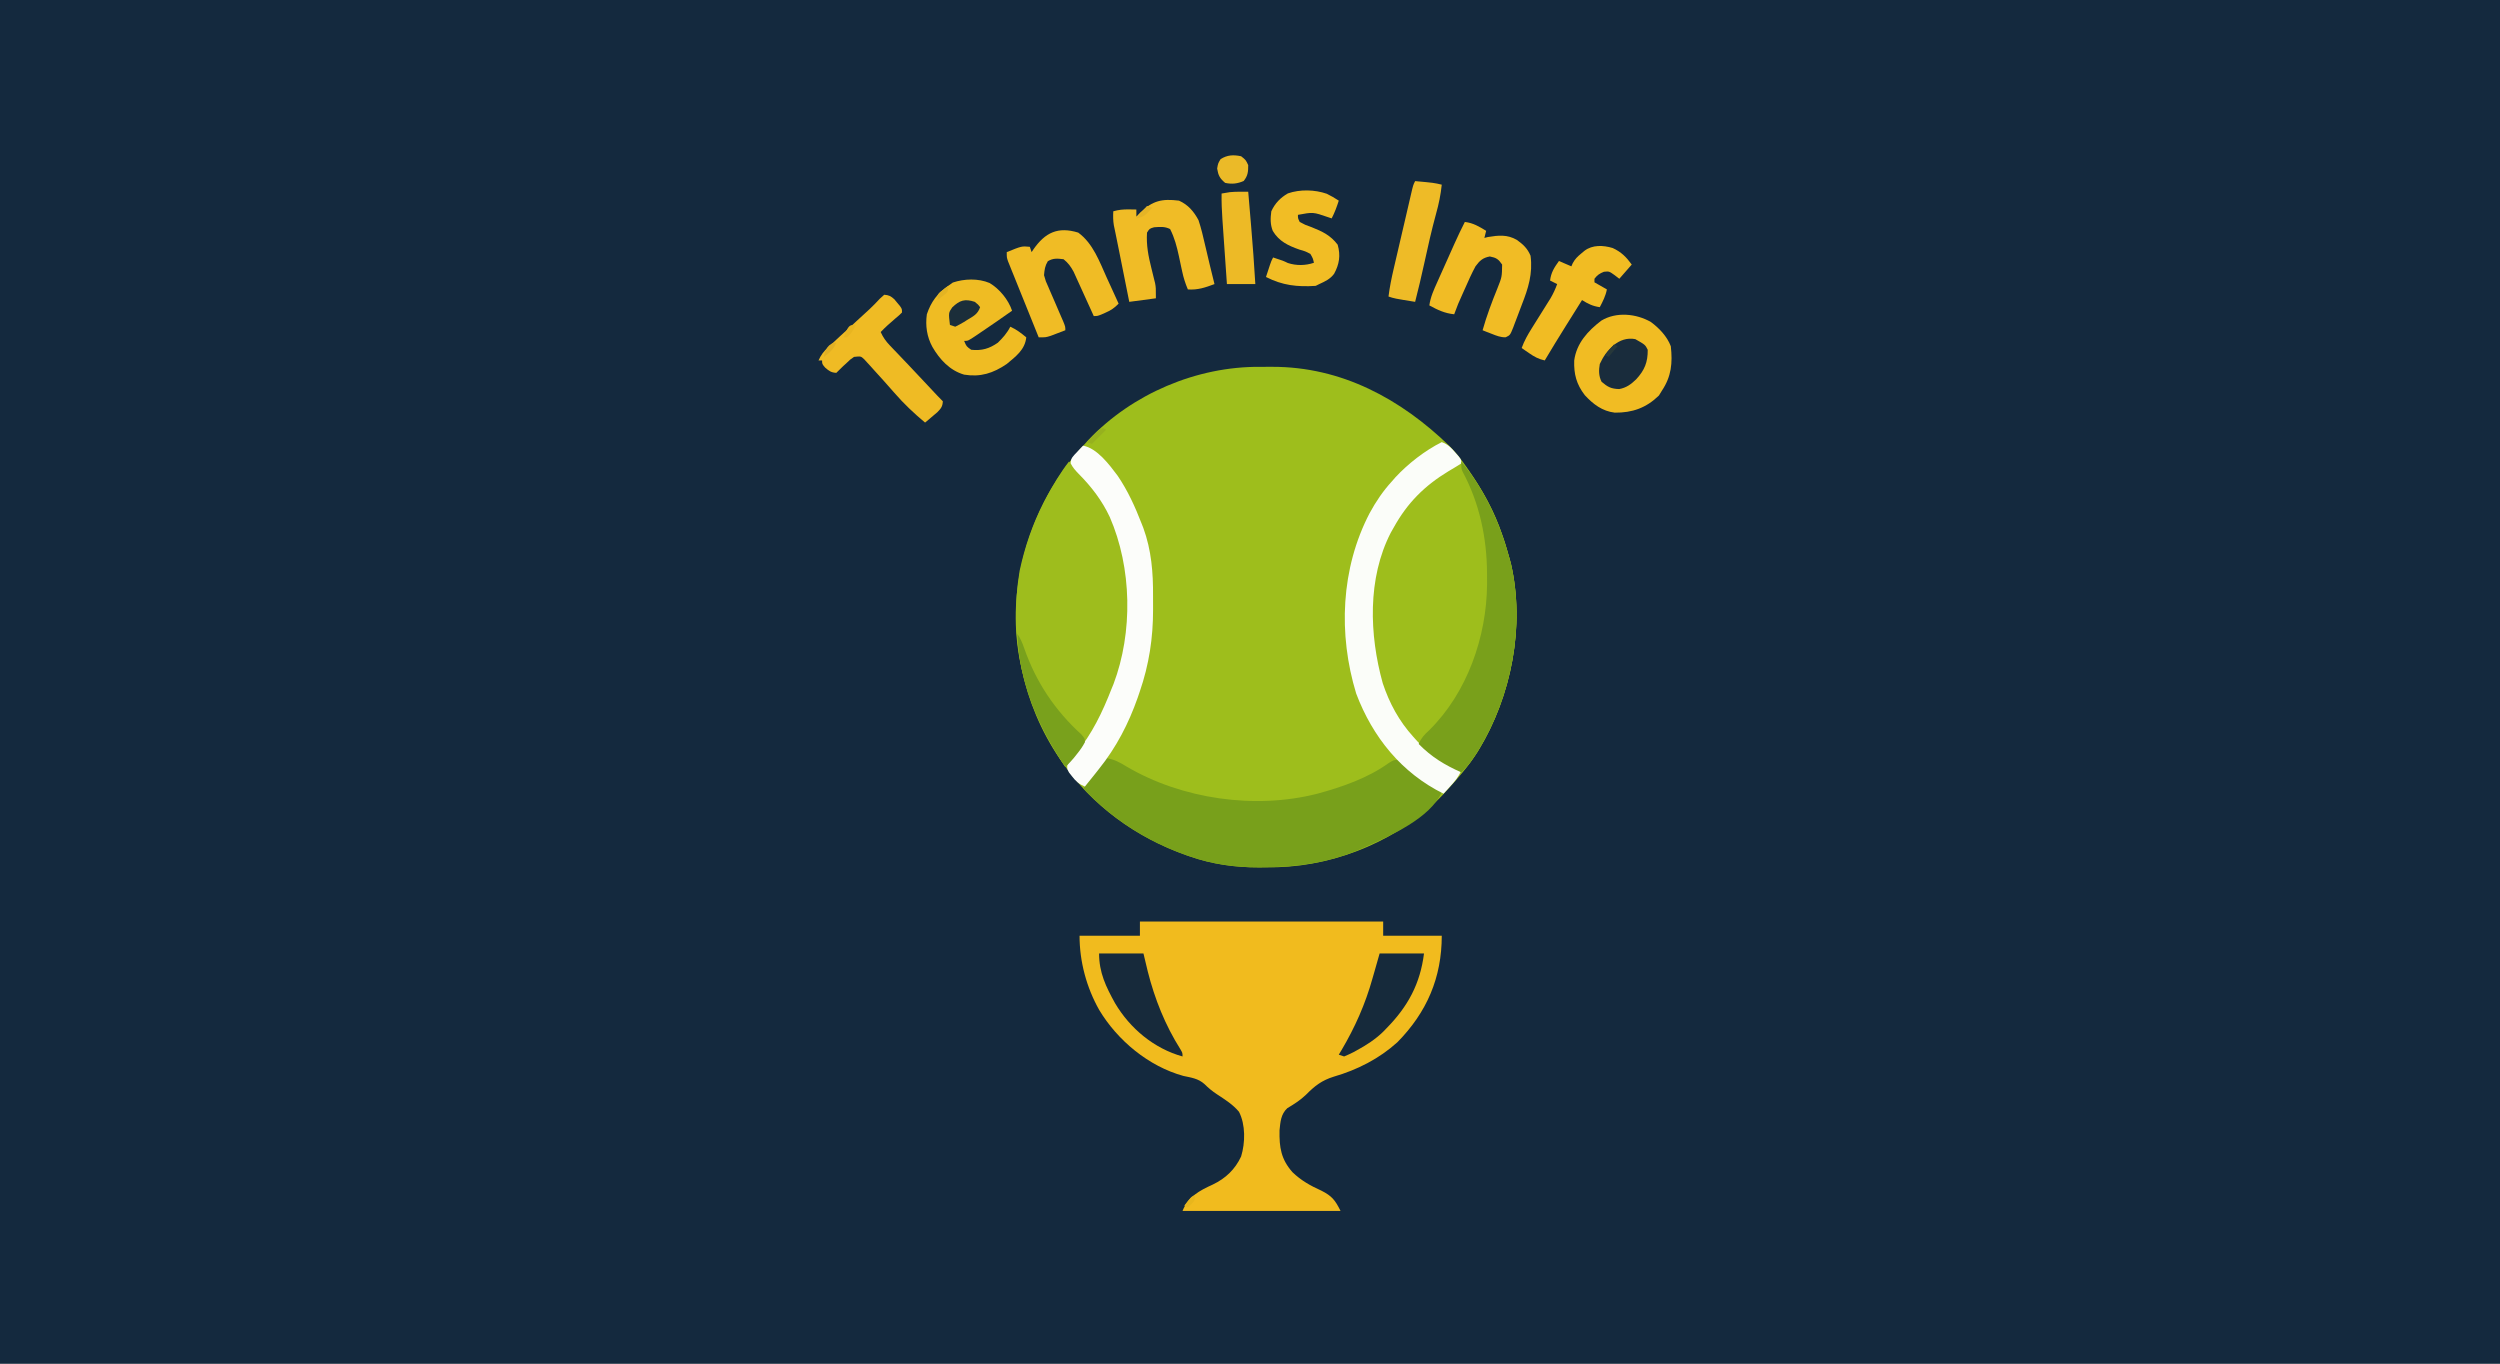 <?xml version="1.0" encoding="UTF-8"?>
<svg version="1.1" xmlns="http://www.w3.org/2000/svg" width="1408" height="768">
<rect width="100%" height="100%" fill="#808080" stroke="none"/>
<path d="M0 0 C464.64 0 929.28 0 1408 0 C1408 253.44 1408 506.88 1408 768 C943.36 768 478.72 768 0 768 C0 514.56 0 261.12 0 0 Z " fill="#14293E" transform="translate(0,0)"/>
<path d="M0 0 C2.299 0.016 4.597 0 6.896 -0.019 C45.954 -0.075 79.304 18.061 106.8 44.672 C110.382 48.281 113.349 52.156 116.241 56.329 C116.754 57.064 117.266 57.799 117.794 58.556 C125.542 69.842 132 81.372 136.366 94.391 C136.724 95.425 137.081 96.459 137.448 97.524 C138.521 100.793 139.469 104.07 140.366 107.391 C140.668 108.487 140.97 109.583 141.281 110.711 C149.468 146.139 141.52 186.135 122.554 216.829 C117.554 224.634 111.646 231.595 105.366 238.391 C104.556 239.284 103.745 240.178 102.909 241.098 C79.298 265.962 44.042 280.741 10.003 281.797 C7.103 281.858 4.204 281.883 1.304 281.891 C0.625 281.896 -0.053 281.9 -0.752 281.905 C-14.015 281.941 -27.021 280.095 -39.571 275.704 C-40.311 275.449 -41.052 275.194 -41.814 274.931 C-69.942 264.95 -94.634 247.123 -111.634 222.391 C-112.243 221.508 -112.243 221.508 -112.864 220.607 C-133.82 189.834 -141.512 151.626 -135.38 114.872 C-129.549 87.671 -117.646 63.799 -98.634 43.391 C-97.622 42.275 -97.622 42.275 -96.591 41.137 C-71.991 15.174 -35.569 -0.295 0 0 Z " fill="#9EBE1C" transform="translate(709.634,206.609)"/>
<path d="M0 0 C45.21 0 90.42 0 137 0 C137 2.64 137 5.28 137 8 C147.89 8 158.78 8 170 8 C170 31.649 161.61 51.11 145 68 C134.753 77.266 122.386 83.551 109.188 87.375 C102.466 89.465 98.49 92.548 93.578 97.512 C90.356 100.621 86.834 102.858 82.996 105.137 C79.367 108.525 79.118 112.852 78.629 117.613 C78.456 127.245 79.465 133.845 85.914 141.176 C90.776 145.87 96.065 148.818 102.203 151.578 C108.145 154.599 109.921 156.842 113 163 C83.63 163 54.26 163 24 163 C27.226 154.934 33.348 151.655 41.062 148.125 C48.266 144.67 53.601 139.627 57 132.312 C59.354 124.618 59.536 114.409 55.793 107.152 C52.359 103.03 47.845 100.227 43.395 97.297 C40.793 95.584 38.581 93.774 36.375 91.562 C32.84 88.396 28.985 87.931 24.441 86.953 C4.88 81.536 -12.622 66.993 -22.926 49.805 C-30.095 37.122 -34 22.523 -34 8 C-22.78 8 -11.56 8 0 8 C0 5.36 0 2.72 0 0 Z " fill="#F1BB1E" transform="translate(642,519)"/>
<path d="M0 0 C13.149 15.778 21.627 34.256 27 54 C27.454 55.649 27.454 55.649 27.918 57.332 C35.969 92.221 28.393 131.577 9.995 161.975 C7.026 166.715 4.158 171.185 0 175 C-10.479 170.458 -18.063 165.145 -26 157 C-26.752 156.246 -27.503 155.492 -28.277 154.715 C-47.612 134.267 -50.668 106.202 -50.336 79.348 C-49.594 55.739 -40.603 32.563 -23.402 16.043 C-16.165 9.888 -8.296 4.608 0 0 Z " fill="#9EBE1C" transform="translate(823,260)"/>
<path d="M0 0 C18.832 18.765 31.748 39.598 33 67 C33.042 67.886 33.085 68.772 33.128 69.685 C34.555 105.464 25.505 138.832 3 167 C1.379 168.725 -0.289 170.362 -2 172 C-13.447 155.041 -21.438 138.074 -26.25 118.125 C-26.413 117.448 -26.577 116.77 -26.745 116.073 C-35.197 79.125 -26.369 41.466 -6.769 9.836 C-4.635 6.455 -2.477 3.144 0 0 Z " fill="#9EBD1D" transform="translate(602,260)"/>
<path d="M0 0 C4.502 0.578 7.582 2.347 11.438 4.688 C42.539 23.047 83.793 29.022 119 20 C132.954 16.2 147.361 11.228 159.191 2.699 C162 1 162 1 164.133 1.031 C166.446 2.231 168.012 3.673 169.875 5.5 C175.688 10.875 182.281 14.871 189 19 C182.75 33.749 159.88 43.777 146 50 C145.08 50.417 145.08 50.417 144.141 50.843 C126.298 58.74 107.305 61.461 87.938 61.5 C87.259 61.504 86.581 61.509 85.883 61.514 C72.619 61.549 59.613 59.704 47.062 55.312 C46.322 55.058 45.582 54.803 44.819 54.54 C22.591 46.652 3.283 34.123 -13 17 C-8.741 11.274 -4.397 5.62 0 0 Z " fill="#78A01B" transform="translate(623,427)"/>
<path d="M0 0 C3.437 1.25 5.394 3.262 7.75 6 C8.67 7.052 8.67 7.052 9.609 8.125 C11 10 11 10 11 12 C8.629 13.528 6.248 14.959 3.812 16.375 C-9.712 24.586 -19.327 34.164 -27 48 C-27.563 48.991 -28.127 49.983 -28.707 51.004 C-41.934 76.688 -40.807 108.55 -33.25 135.75 C-29.471 147.101 -24.055 157.117 -16 166 C-15.3 166.781 -14.6 167.562 -13.879 168.367 C-6.824 175.837 1.383 181.367 11 185 C9.484 188.478 7.423 190.956 4.875 193.75 C3.788 194.949 3.788 194.949 2.68 196.172 C2.125 196.775 1.571 197.378 1 198 C-22.694 186.313 -38.95 166.079 -48.188 141.625 C-58.395 108.218 -56.863 71.138 -40.625 40 C-37.059 33.426 -33.065 27.531 -28 22 C-27.372 21.281 -26.744 20.561 -26.098 19.82 C-18.96 12.121 -9.437 4.719 0 0 Z " fill="#FBFDF9" transform="translate(812,249)"/>
<path d="M0 0 C7.952 1.479 14.776 10.711 19.432 16.905 C25.169 25.312 29.346 34.529 33 44 C33.306 44.775 33.611 45.549 33.926 46.348 C38.503 58.907 39.492 71.574 39.391 84.805 C39.375 87.3 39.391 89.793 39.41 92.287 C39.434 108.285 37.153 123.274 31.938 138.438 C31.548 139.583 31.159 140.729 30.758 141.91 C25.625 156.521 18.709 169.892 9 182 C7.875 183.427 7.875 183.427 6.727 184.883 C4.833 187.268 2.925 189.64 1 192 C-2.329 190.593 -4.132 188.993 -6.312 186.125 C-7.111 185.108 -7.111 185.108 -7.926 184.07 C-9 182 -9 182 -8.918 180.039 C-7.695 177.322 -5.987 175.472 -4 173.25 C4.961 162.551 10.957 149.941 16 137 C16.367 136.111 16.735 135.221 17.113 134.305 C28.165 105.032 27.493 68.821 15.017 40.169 C10.678 30.912 4.717 23.141 -2.458 15.905 C-4.303 14.023 -5.851 12.3 -7.027 9.93 C-6.986 6.992 -5.545 5.837 -3.562 3.75 C-2.574 2.69 -2.574 2.69 -1.566 1.609 C-1.049 1.078 -0.533 0.547 0 0 Z " fill="#FCFDFA" transform="translate(610,251)"/>
<path d="M0 0 C13.149 15.778 21.627 34.256 27 54 C27.303 55.1 27.606 56.199 27.918 57.332 C35.969 92.221 28.393 131.577 9.995 161.975 C7.026 166.715 4.158 171.185 0 175 C-9.395 170.79 -16.707 166.411 -24 159 C-22.558 155.623 -20.771 153.699 -18.062 151.25 C3.327 130.17 14.301 98.613 14.519 68.977 C14.516 67.61 14.509 66.242 14.5 64.875 C14.498 64.163 14.496 63.451 14.495 62.718 C14.386 42.941 10.247 23.32 0.793 5.758 C0 4 0 4 0 0 Z " fill="#79A01B" transform="translate(823,260)"/>
<path d="M0 0 C4.719 3.508 9.068 8.069 11.191 13.629 C12.244 23.044 11.532 30.625 6.191 38.629 C5.635 39.536 5.078 40.444 4.504 41.379 C-2.71 48.398 -10.485 51.123 -20.379 51.035 C-27.391 50.205 -32.548 46.281 -37.246 41.191 C-41.972 35.033 -43.446 29.388 -43.215 21.688 C-41.918 11.924 -35.561 5.046 -28.008 -0.754 C-19.62 -5.891 -8.255 -4.773 0 0 Z " fill="#F1BC23" transform="translate(929.809,181.371)"/>
<path d="M0 0 C5.618 3.311 10.637 9.472 12.688 15.625 C6.742 19.85 0.735 23.984 -5.312 28.062 C-6.301 28.736 -6.301 28.736 -7.309 29.423 C-12.082 32.625 -12.082 32.625 -14.312 32.625 C-13.004 35.747 -13.004 35.747 -10.312 37.625 C-4.331 38.223 -0.165 37.014 4.688 33.625 C7.474 30.916 9.944 28.112 11.688 24.625 C15.123 26.152 17.807 28.224 20.688 30.625 C19.955 37.589 14.817 41.354 9.688 45.625 C2.053 50.82 -5.096 53.128 -14.312 51.625 C-22.401 49.261 -28.058 43.112 -32.188 36 C-35.302 30.287 -36.197 24.052 -35.312 17.625 C-32.969 10.647 -29.359 5.761 -23.312 1.625 C-22.013 0.697 -22.013 0.697 -20.688 -0.25 C-14.19 -2.416 -6.413 -2.68 0 0 Z " fill="#EFBC23" transform="translate(557.312,159.375)"/>
<path d="M0 0 C4.755 0.576 7.97 2.551 12 5 C11.67 6.32 11.34 7.64 11 9 C11.639 8.835 12.279 8.67 12.938 8.5 C18.925 7.522 23.897 6.973 29.312 10.125 C32.893 12.712 35.224 14.855 37 19 C38.353 29.078 35.714 37.385 32.093 46.598 C31.239 48.779 30.426 50.973 29.617 53.172 C29.086 54.569 28.552 55.964 28.016 57.359 C27.774 58.013 27.532 58.667 27.283 59.341 C25.514 63.754 25.514 63.754 22.986 64.964 C20.106 65.016 17.919 64.111 15.25 63.062 C14.265 62.682 13.28 62.302 12.266 61.91 C11.518 61.61 10.77 61.309 10 61 C12.265 52.946 15.157 45.25 18.303 37.504 C20.898 30.969 20.898 30.969 21 24 C18.909 20.944 17.707 20.135 14.062 19.438 C10.077 20.169 8.334 21.837 6 25 C3.862 28.945 2.053 33.018 0.25 37.125 C-0.244 38.222 -0.737 39.319 -1.246 40.449 C-3.816 46.148 -3.816 46.148 -6 52 C-11.348 51.465 -15.358 49.533 -20 47 C-19.325 42.23 -17.472 38.197 -15.508 33.848 C-15.161 33.07 -14.815 32.292 -14.457 31.491 C-13.725 29.85 -12.99 28.21 -12.253 26.572 C-11.131 24.077 -10.016 21.579 -8.902 19.08 C-8.188 17.482 -7.473 15.883 -6.758 14.285 C-6.426 13.544 -6.095 12.804 -5.754 12.04 C-3.926 7.978 -2.024 3.97 0 0 Z " fill="#F1BC25" transform="translate(825,125)"/>
<path d="M0 0 C5.148 2.298 8.359 6.077 11 11 C12.534 15.577 13.615 20.234 14.688 24.938 C14.982 26.174 15.277 27.411 15.58 28.686 C16.146 31.065 16.706 33.445 17.259 35.828 C18.131 39.563 19.055 43.282 20 47 C14.897 48.905 10.537 50.426 5 50 C3.589 46.672 2.564 43.48 1.816 39.945 C1.611 39 1.405 38.056 1.193 37.082 C0.775 35.119 0.358 33.155 -0.057 31.191 C-1.229 25.821 -2.492 20.91 -5 16 C-8.057 14.472 -10.63 14.768 -14 15 C-16.577 15.745 -16.577 15.745 -18 18 C-18.46 25.125 -17.234 31.301 -15.5 38.188 C-15.025 40.096 -14.556 42.006 -14.094 43.918 C-13.884 44.751 -13.675 45.584 -13.459 46.442 C-13 49 -13 49 -13 55 C-20.425 55.99 -20.425 55.99 -28 57 C-29.445 49.773 -30.891 42.547 -32.336 35.32 C-32.492 34.541 -32.648 33.763 -32.808 32.96 C-33.117 31.415 -33.425 29.87 -33.734 28.325 C-34.37 25.136 -35.011 21.948 -35.668 18.763 C-35.85 17.882 -36.032 17.001 -36.219 16.094 C-36.37 15.371 -36.522 14.649 -36.678 13.904 C-37.126 11.255 -37.141 8.677 -37 6 C-34.005 5.128 -31.364 4.892 -28.25 4.938 C-27.451 4.947 -26.652 4.956 -25.828 4.965 C-25.225 4.976 -24.622 4.988 -24 5 C-24 6.32 -24 7.64 -24 9 C-23.299 8.258 -22.598 7.515 -21.875 6.75 C-14.85 0.03 -9.637 -1.192 0 0 Z " fill="#F0BC26" transform="translate(664,113)"/>
<path d="M0 0 C8.374 6.09 11.986 16.355 16.125 25.5 C16.771 26.909 17.418 28.318 18.066 29.727 C19.638 33.147 21.197 36.572 22.75 40 C20.379 42.482 18.356 43.825 15.188 45.188 C14.402 45.532 13.617 45.876 12.809 46.23 C10.75 47 10.75 47 8.75 47 C8.377 46.173 8.004 45.345 7.62 44.493 C6.226 41.411 4.823 38.333 3.416 35.257 C2.809 33.928 2.206 32.597 1.606 31.265 C0.741 29.344 -0.136 27.43 -1.016 25.516 C-1.539 24.364 -2.063 23.211 -2.603 22.024 C-4.219 19.056 -5.62 17.108 -8.25 15 C-11.708 14.575 -14.082 14.299 -17.125 16.125 C-18.723 18.789 -18.995 20.898 -19.25 24 C-18.307 27.401 -18.307 27.401 -16.723 30.859 C-16.321 31.805 -16.321 31.805 -15.911 32.77 C-15.059 34.77 -14.187 36.76 -13.312 38.75 C-12.446 40.756 -11.584 42.764 -10.724 44.773 C-9.946 46.587 -9.157 48.397 -8.367 50.206 C-7.25 53 -7.25 53 -7.25 55 C-8.997 55.675 -10.748 56.339 -12.5 57 C-13.475 57.371 -14.449 57.742 -15.453 58.125 C-18.25 59 -18.25 59 -22.25 59 C-24.821 52.649 -27.383 46.295 -29.94 39.939 C-30.812 37.776 -31.685 35.614 -32.56 33.452 C-33.815 30.349 -35.065 27.243 -36.312 24.137 C-36.706 23.168 -37.1 22.199 -37.506 21.201 C-37.866 20.3 -38.226 19.399 -38.598 18.471 C-38.917 17.679 -39.237 16.886 -39.567 16.069 C-40.25 14 -40.25 14 -40.25 11 C-31.821 7.571 -31.821 7.571 -27.25 8 C-26.92 8.99 -26.59 9.98 -26.25 11 C-25.898 10.469 -25.546 9.938 -25.184 9.391 C-18.607 -0.019 -11.428 -3.516 0 0 Z " fill="#F0BC25" transform="translate(607.25,131)"/>
<path d="M0 0 C2.619 0.194 3.763 0.783 5.703 2.559 C6.214 3.179 6.724 3.799 7.25 4.438 C8.031 5.364 8.031 5.364 8.828 6.309 C10 8 10 8 10 10 C8.391 11.586 8.391 11.586 6.25 13.375 C3.376 15.816 0.615 18.276 -2 21 C-0.644 24.007 0.891 26.169 3.168 28.547 C3.807 29.22 4.446 29.892 5.105 30.586 C6.136 31.657 6.136 31.657 7.188 32.75 C8.632 34.267 10.076 35.784 11.52 37.301 C12.259 38.075 12.998 38.849 13.76 39.647 C17.322 43.389 20.848 47.164 24.375 50.938 C25.612 52.259 26.849 53.581 28.086 54.902 C28.602 55.454 29.118 56.006 29.65 56.574 C30.748 57.734 31.871 58.871 33 60 C32.857 62.964 32.007 63.993 29.934 66.141 C29.11 66.837 28.286 67.533 27.438 68.25 C26.611 68.956 25.785 69.663 24.934 70.391 C23.976 71.187 23.976 71.187 23 72 C16.805 66.817 11.051 61.418 5.762 55.305 C1.998 50.987 -1.815 46.72 -5.688 42.5 C-6.338 41.773 -6.988 41.046 -7.658 40.297 C-8.29 39.611 -8.923 38.925 -9.574 38.219 C-10.419 37.29 -10.419 37.29 -11.28 36.342 C-13.162 34.59 -13.162 34.59 -17 35 C-19.144 36.443 -19.144 36.443 -21.125 38.375 C-21.808 39.001 -22.491 39.628 -23.195 40.273 C-24.478 41.501 -25.745 42.745 -27 44 C-29.897 43.807 -31.032 42.972 -33.25 41.062 C-35 39 -35 39 -35 37 C-35.66 37 -36.32 37 -37 37 C-35.614 33.842 -34.031 31.833 -31.508 29.496 C-30.808 28.843 -30.109 28.19 -29.388 27.517 C-28.641 26.831 -27.894 26.145 -27.125 25.438 C-25.981 24.373 -25.981 24.373 -24.813 23.288 C-19.392 18.254 -13.94 13.255 -8.457 8.289 C-6.37 6.345 -4.429 4.347 -2.5 2.25 C-1.675 1.508 -0.85 0.765 0 0 Z " fill="#EFBB24" transform="translate(498,166)"/>
<path d="M0 0 C4.825 2.215 7.635 5.05 10.738 9.316 C8.428 11.956 6.118 14.596 3.738 17.316 C2.851 16.636 1.965 15.955 1.051 15.254 C-2.009 13.075 -2.009 13.075 -4.949 13.379 C-7.397 14.371 -8.669 15.221 -10.262 17.316 C-10.262 17.976 -10.262 18.636 -10.262 19.316 C-7.952 20.636 -5.642 21.956 -3.262 23.316 C-3.967 26.985 -5.539 30.021 -7.262 33.316 C-11.243 32.748 -13.874 31.44 -17.262 29.316 C-19.638 33.107 -22.013 36.899 -24.387 40.691 C-25.052 41.752 -25.717 42.813 -26.402 43.906 C-30.426 50.336 -34.389 56.795 -38.262 63.316 C-41.749 62.541 -44.06 61.294 -47.012 59.254 C-47.811 58.706 -48.61 58.158 -49.434 57.594 C-50.037 57.172 -50.64 56.751 -51.262 56.316 C-49.808 52.323 -47.893 48.912 -45.637 45.316 C-45.289 44.758 -44.942 44.2 -44.583 43.625 C-43.108 41.255 -41.623 38.892 -40.139 36.527 C-39.051 34.792 -37.969 33.054 -36.887 31.316 C-36.24 30.285 -35.593 29.254 -34.926 28.191 C-33.431 25.608 -32.281 23.116 -31.262 20.316 C-32.582 19.656 -33.902 18.996 -35.262 18.316 C-34.731 13.802 -32.896 10.97 -30.262 7.316 C-26.797 8.801 -26.797 8.801 -23.262 10.316 C-23.004 9.722 -22.746 9.128 -22.48 8.516 C-21.163 6.139 -19.848 4.849 -17.762 3.129 C-16.849 2.365 -16.849 2.365 -15.918 1.586 C-11.382 -1.891 -5.323 -1.609 0 0 Z " fill="#F1BC23" transform="translate(908.262,139.684)"/>
<path d="M0 0 C2.355 1.174 4.561 2.399 6.742 3.867 C5.63 7.362 4.426 10.612 2.742 13.867 C2.102 13.651 1.461 13.434 0.801 13.211 C-7.714 10.273 -7.714 10.273 -16.258 11.867 C-16.275 13.799 -16.275 13.799 -15.258 15.867 C-12.235 17.505 -12.235 17.505 -8.57 18.805 C-2.509 21.212 2.1 23.384 6.117 28.68 C7.842 34.716 7.054 39.698 4.09 45.105 C1.793 48.108 -0.851 49.29 -4.258 50.867 C-5.248 51.362 -5.248 51.362 -6.258 51.867 C-16.678 52.537 -24.936 51.621 -34.258 46.867 C-33.781 45.408 -33.301 43.95 -32.82 42.492 C-32.42 41.274 -32.42 41.274 -32.012 40.031 C-31.258 37.867 -31.258 37.867 -30.258 35.867 C-24.547 37.727 -24.547 37.727 -21.945 38.992 C-17.112 40.566 -12.063 40.469 -7.258 38.867 C-7.81 36.395 -7.81 36.395 -9.258 33.867 C-12.088 32.39 -12.088 32.39 -15.445 31.43 C-21.728 29.22 -26.883 26.804 -30.41 20.957 C-31.899 17.287 -31.786 13.753 -31.258 9.867 C-29.178 5.361 -26.193 2.253 -21.922 -0.211 C-15.079 -2.579 -6.794 -2.362 0 0 Z " fill="#F1BD25" transform="translate(747.258,109.133)"/>
<path d="M0 0 C8.25 0 16.5 0 25 0 C25.804 3.362 26.609 6.724 27.438 10.188 C31.359 25.685 37.24 40.374 45.785 53.918 C47 56 47 56 47 58 C30.971 53.533 17.432 42.264 9 28 C3.829 18.673 0 10.74 0 0 Z " fill="#172A3B" transform="translate(619,537)"/>
<path d="M0 0 C8.25 0 16.5 0 25 0 C22.866 17.068 15.923 29.857 4 42 C3.323 42.701 2.646 43.403 1.949 44.125 C-2.552 48.465 -7.413 51.591 -12.875 54.562 C-13.53 54.922 -14.185 55.281 -14.86 55.651 C-16.532 56.519 -18.264 57.269 -20 58 C-20.99 57.67 -21.98 57.34 -23 57 C-22.504 56.175 -22.007 55.35 -21.496 54.5 C-13.861 41.604 -8.035 28.459 -4 14 C-3.625 12.694 -3.248 11.388 -2.871 10.082 C-1.901 6.725 -0.951 3.363 0 0 Z " fill="#162A3B" transform="translate(777,537)"/>
<path d="M0 0 C10.558 0.964 10.558 0.964 15 2 C14.411 7.643 13.348 12.859 11.812 18.312 C9.284 27.579 7.18 36.922 5.144 46.308 C3.563 53.575 1.847 60.796 0 68 C-11.625 66.125 -11.625 66.125 -15 65 C-14.321 59.706 -13.293 54.577 -12.074 49.383 C-11.885 48.567 -11.696 47.752 -11.502 46.912 C-10.9 44.316 -10.294 41.72 -9.688 39.125 C-9.292 37.422 -8.897 35.719 -8.502 34.016 C-7.531 29.832 -6.554 25.649 -5.576 21.467 C-4.997 18.987 -4.423 16.505 -3.85 14.022 C-3.49 12.471 -3.13 10.919 -2.77 9.367 C-2.605 8.651 -2.441 7.934 -2.272 7.196 C-1.113 2.227 -1.113 2.227 0 0 Z " fill="#EEBB27" transform="translate(797,102)"/>
<path d="M0 0 C0.411 4.834 0.82 9.668 1.227 14.502 C1.365 16.139 1.504 17.775 1.643 19.412 C2.566 30.269 3.358 41.122 4 52 C-1.28 52 -6.56 52 -12 52 C-12.43 45.862 -12.857 39.724 -13.282 33.586 C-13.426 31.499 -13.572 29.413 -13.718 27.327 C-13.929 24.321 -14.137 21.315 -14.344 18.309 C-14.409 17.382 -14.475 16.456 -14.543 15.502 C-14.873 10.653 -15.07 5.859 -15 1 C-14.01 0.835 -13.02 0.67 -12 0.5 C-11.165 0.361 -11.165 0.361 -10.312 0.219 C-6.873 -0.107 -3.454 -0.012 0 0 Z " fill="#EDBA26" transform="translate(703,108)"/>
<path d="M0 0 C1.801 2.701 2.8 5.097 3.851 8.139 C10.451 27.127 21.209 43.166 36.043 56.66 C38 59 38 59 38.012 61.023 C36.774 63.441 35.325 65.443 33.625 67.562 C33.019 68.327 32.413 69.091 31.789 69.879 C30.264 71.687 28.705 73.363 27 75 C11.761 52.423 0.96 27.587 0 0 Z " fill="#79A11C" transform="translate(573,357)"/>
<path d="M0 0 C5.579 3.158 5.579 3.158 7 6 C7.07 13.012 5.254 17.482 0.461 22.664 C-2.473 25.491 -5.013 27.358 -9.062 28.125 C-13.664 27.979 -15.536 26.957 -19 24 C-20.648 20.703 -20.624 17.549 -20 14 C-16.501 6.227 -9.282 -1.816 0 0 Z " fill="#192C3C" transform="translate(921,191)"/>
<path d="M0 0 C2.625 2.062 2.625 2.062 4 5 C4 8.746 3.815 10.989 1.438 13.938 C-2.092 15.476 -5.221 15.821 -9 15 C-12.028 12.426 -12.862 10.848 -13.5 6.938 C-13 4 -13 4 -11.562 1.625 C-7.779 -0.775 -4.356 -0.909 0 0 Z " fill="#EBBA28" transform="translate(699,88)"/>
<path d="M0 0 C1.938 1.562 1.938 1.562 3 3 C1.66 7.021 -0.917 8.163 -4.375 10.25 C-4.965 10.626 -5.556 11.003 -6.164 11.391 C-7.726 12.347 -9.361 13.183 -11 14 C-11.99 13.67 -12.98 13.34 -14 13 C-14.822 6.191 -14.822 6.191 -12.688 3.098 C-8.519 -0.857 -5.695 -1.862 0 0 Z " fill="#1B2E3A" transform="translate(549,170)"/>
<path d="M0 0 C0.66 0.33 1.32 0.66 2 1 C-0.64 3.64 -3.28 6.28 -6 9 C-6.99 8.67 -7.98 8.34 -9 8 C-7.878 6.851 -6.752 5.706 -5.625 4.562 C-4.999 3.924 -4.372 3.286 -3.727 2.629 C-2 1 -2 1 0 0 Z " fill="#96B11E" transform="translate(621,241)"/>
<path d="M0 0 C-1.491 3.795 -3.757 5.61 -7 8 C-6.444 4.109 -4.341 0 0 0 Z " fill="#E1B024" transform="translate(471,193)"/>
<path d="M0 0 C0 3 0 3 -1.312 4.387 C-2.875 5.591 -4.438 6.796 -6 8 C-6 5 -6 5 -4.688 3.613 C-3.125 2.409 -1.562 1.204 0 0 Z " fill="#E3B423" transform="translate(534,161)"/>
<path d="M0 0 C-1.285 2.867 -2.571 4.976 -5 7 C-5.66 7 -6.32 7 -7 7 C-3.862 0 -3.862 0 0 0 Z " fill="#E8B520" transform="translate(482,183)"/>
<path d="M0 0 C0.99 0.33 1.98 0.66 3 1 C-1.5 5.875 -1.5 5.875 -6 7 C-4.02 4.69 -2.04 2.38 0 0 Z " fill="#E5B426" transform="translate(646,116)"/>
<path d="M0 0 C0 3 0 3 -2 5.188 C-2.66 5.786 -3.32 6.384 -4 7 C-4.66 6.67 -5.32 6.34 -6 6 C-2.25 1.125 -2.25 1.125 0 0 Z " fill="#E8B61C" transform="translate(673,673)"/>
<path d="M0 0 C0.66 0.33 1.32 0.66 2 1 C0.35 2.98 -1.3 4.96 -3 7 C-3.66 6.67 -4.32 6.34 -5 6 C-3.35 4.02 -1.7 2.04 0 0 Z " fill="#27383A" transform="translate(909,194)"/>
</svg>
